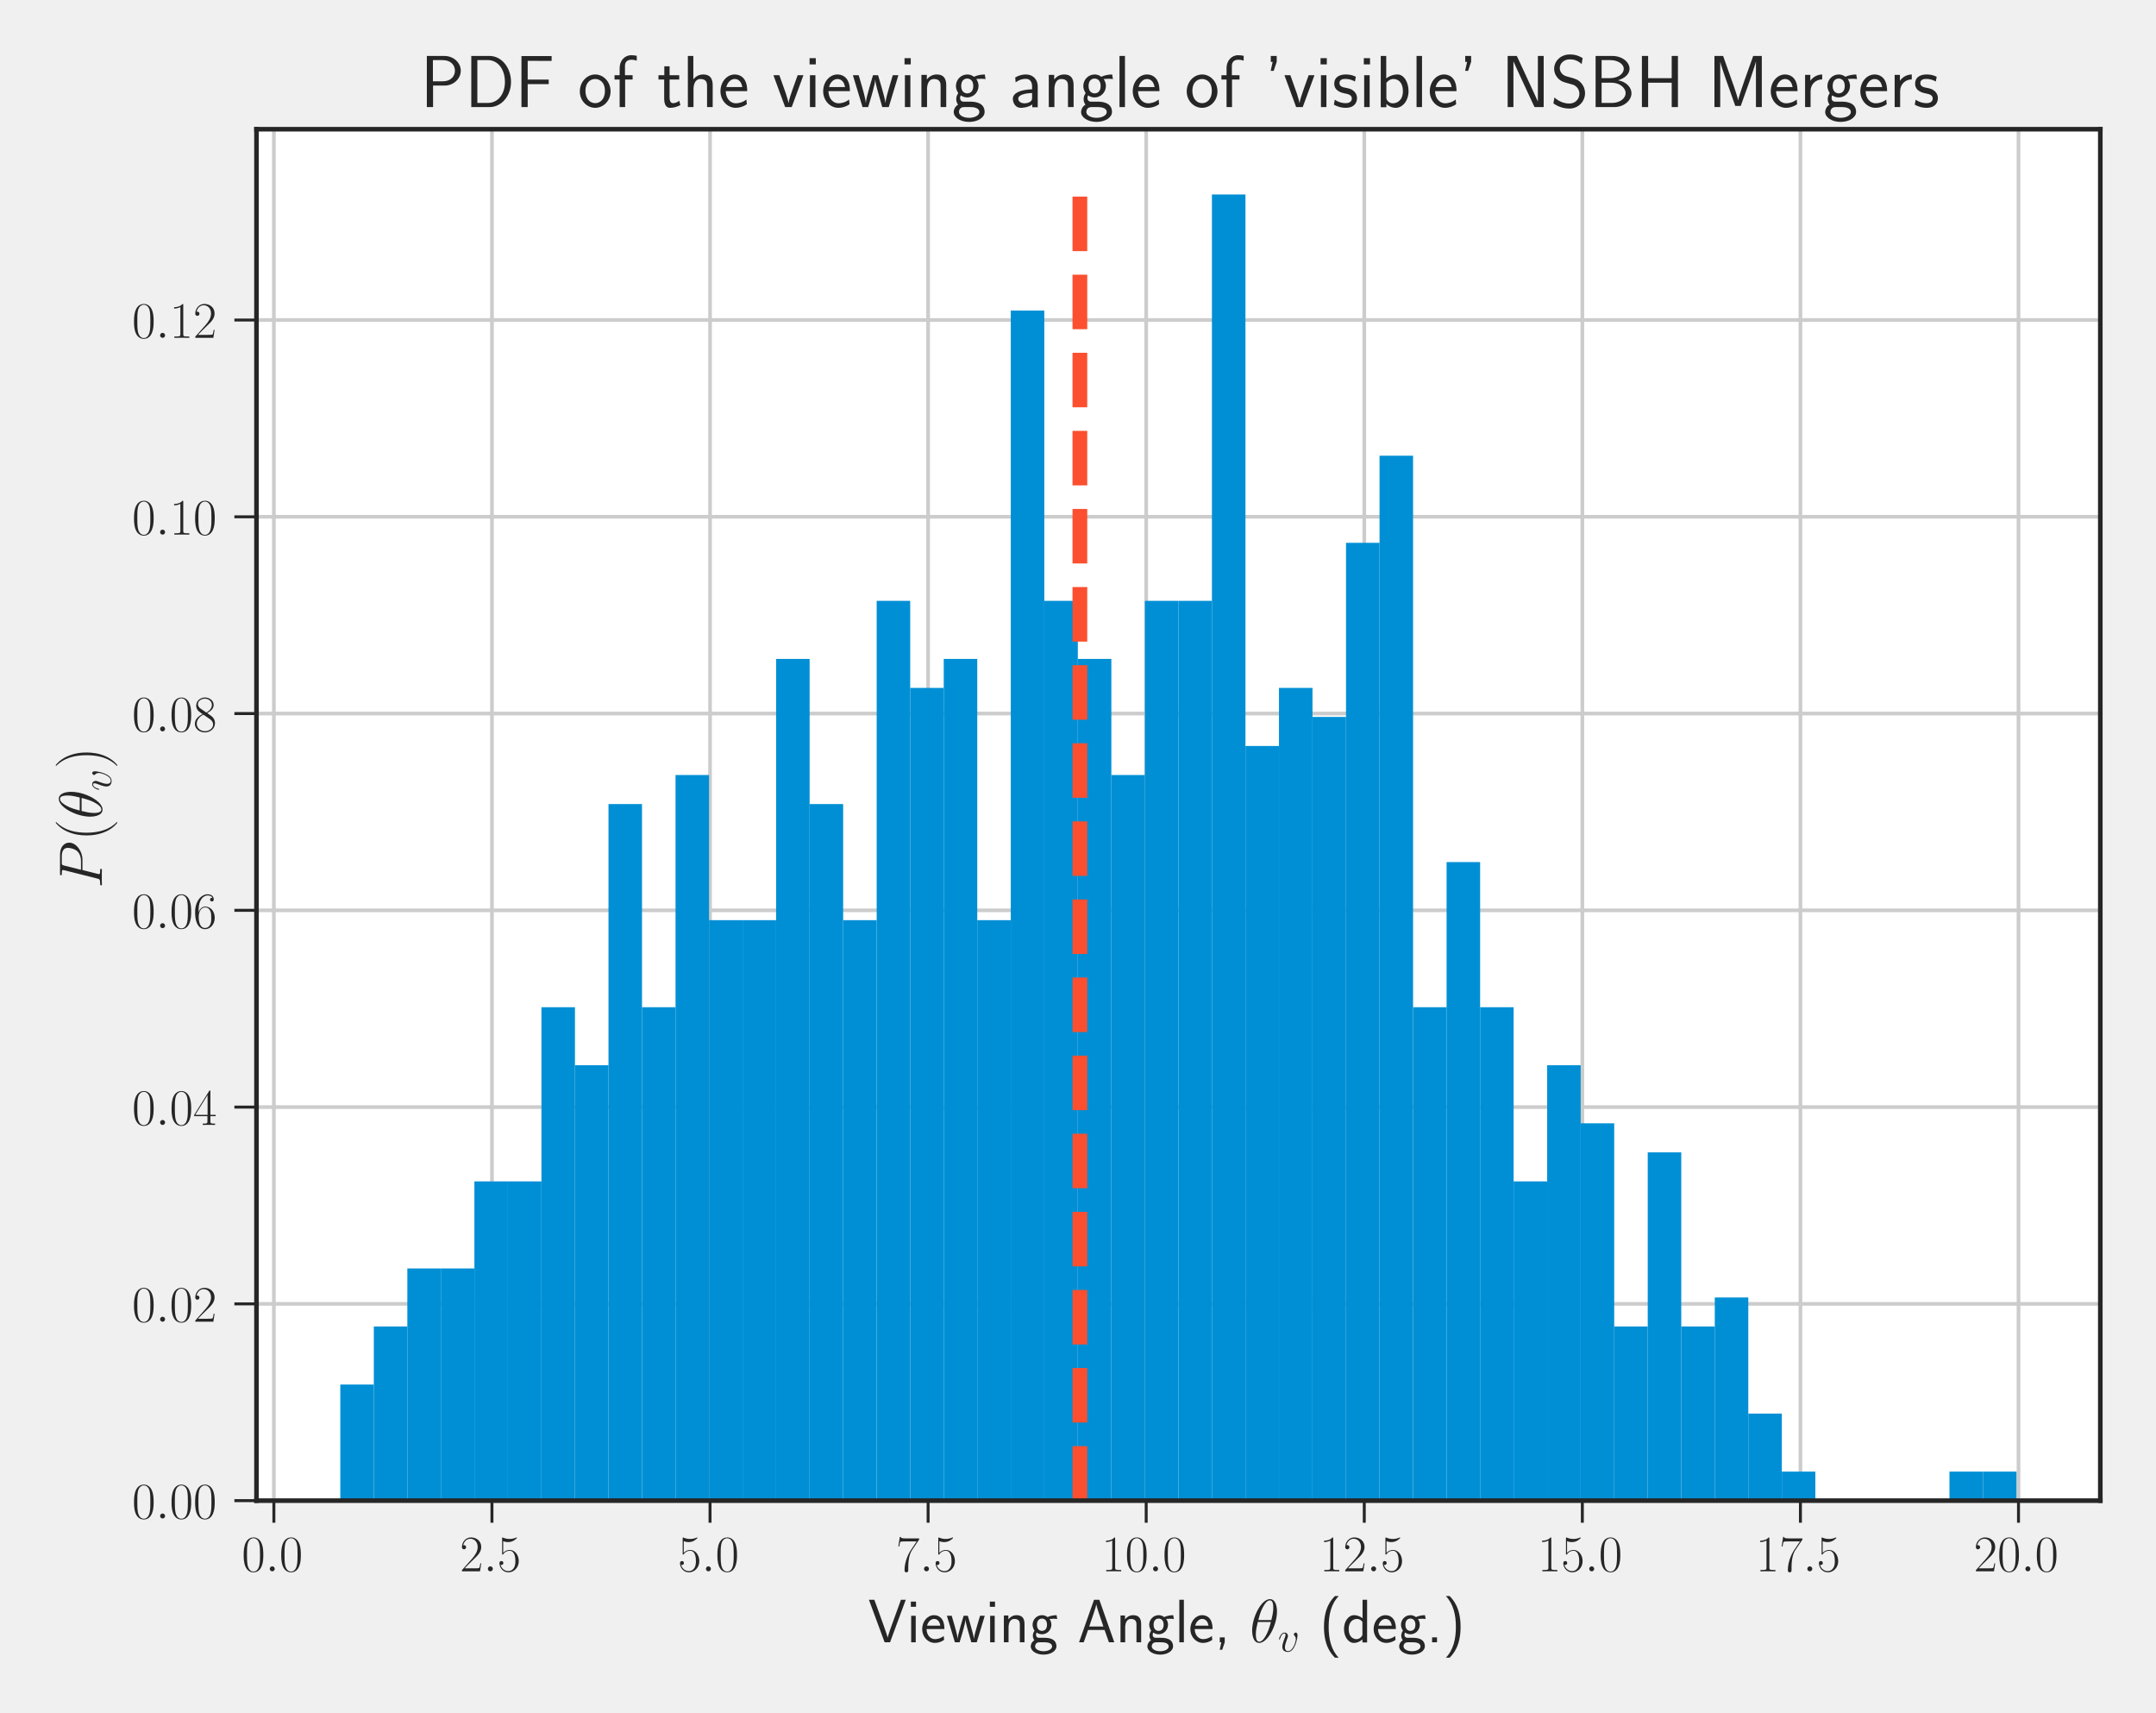 <?xml version="1.0" encoding="utf-8" standalone="no"?>
<!DOCTYPE svg PUBLIC "-//W3C//DTD SVG 1.1//EN"
  "http://www.w3.org/Graphics/SVG/1.1/DTD/svg11.dtd">
<!-- Created with matplotlib (https://matplotlib.org/) -->
<svg height="465.12pt" version="1.1" viewBox="0 0 585.36 465.12" width="585.36pt" xmlns="http://www.w3.org/2000/svg" xmlns:xlink="http://www.w3.org/1999/xlink">
 <defs>
  <style type="text/css">*{stroke-linecap:butt;stroke-linejoin:round;}</style>
 </defs>
 <g id="figure_1">
  <g id="patch_1">
   <path d="M 0 465.12 
L 585.36 465.12 
L 585.36 0 
L 0 0 
z
" style="fill:#f0f0f0;"/>
  </g>
  <g id="axes_1">
   <g id="patch_2">
    <path d="M 69.636 407.365 
L 570.24 407.365 
L 570.24 35.068 
L 69.636 35.068 
z
" style="fill:#ffffff;"/>
   </g>
   <g id="matplotlib.axis_1">
    <g id="xtick_1">
     <g id="line2d_1">
      <path clip-path="url(#pfe8a04970e)" d="M 74.359 407.365 
L 74.359 35.068 
" style="fill:none;stroke:#cccccc;stroke-linecap:round;"/>
     </g>
     <g id="line2d_2">
      <defs>
       <path d="M 0 0 
L 0 6 
" id="mbb56ea28b9" style="stroke:#262626;stroke-width:0.8;"/>
      </defs>
      <g>
       <use style="fill:#262626;stroke:#262626;stroke-width:0.8;" x="74.359" xlink:href="#mbb56ea28b9" y="407.365"/>
      </g>
     </g>
     <g id="text_1">
      <!-- $\mathdefault{0.0}$ -->
      <g style="fill:#262626;" transform="translate(65.633 426.551)scale(0.14 -0.14)">
       <defs>
        <path d="M 42 31.844 
C 42 37.969 41.906 48.422 37.703 56.453 
C 34 63.484 28.094 66 22.906 66 
C 18.094 66 12 63.781 8.203 56.562 
C 4.203 49.016 3.797 39.672 3.797 31.844 
C 3.797 26.109 3.906 17.375 7 9.734 
C 11.297 -0.609 19 -2 22.906 -2 
C 27.5 -2 34.5 -0.109 38.594 9.438 
C 41.594 16.375 42 24.5 42 31.844 
z
M 22.906 -0.406 
C 16.5 -0.406 12.703 5.125 11.297 12.75 
C 10.203 18.688 10.203 27.328 10.203 32.953 
C 10.203 40.688 10.203 47.109 11.5 53.234 
C 13.406 61.781 19 64.391 22.906 64.391 
C 27 64.391 32.297 61.672 34.203 53.438 
C 35.5 47.719 35.594 40.984 35.594 32.953 
C 35.594 26.422 35.594 18.375 34.406 12.453 
C 32.297 1.5 26.406 -0.406 22.906 -0.406 
z
" id="CMR17-48"/>
        <path d="M 18.406 4.797 
C 18.406 7.688 16 9.688 13.594 9.688 
C 10.703 9.688 8.703 7.297 8.703 4.891 
C 8.703 2 11.094 0 13.5 0 
C 16.406 0 18.406 2.391 18.406 4.797 
z
" id="CMMI12-58"/>
       </defs>
       <use transform="scale(0.996)" xlink:href="#CMR17-48"/>
       <use transform="translate(45.69 0)scale(0.996)" xlink:href="#CMMI12-58"/>
       <use transform="translate(72.788 0)scale(0.996)" xlink:href="#CMR17-48"/>
      </g>
     </g>
    </g>
    <g id="xtick_2">
     <g id="line2d_3">
      <path clip-path="url(#pfe8a04970e)" d="M 133.567 407.365 
L 133.567 35.068 
" style="fill:none;stroke:#cccccc;stroke-linecap:round;"/>
     </g>
     <g id="line2d_4">
      <g>
       <use style="fill:#262626;stroke:#262626;stroke-width:0.8;" x="133.567" xlink:href="#mbb56ea28b9" y="407.365"/>
      </g>
     </g>
     <g id="text_2">
      <!-- $\mathdefault{2.5}$ -->
      <g style="fill:#262626;" transform="translate(124.842 426.551)scale(0.14 -0.14)">
       <defs>
        <path d="M 41.703 15.469 
L 39.906 15.469 
C 38.906 8.391 38.094 7.188 37.703 6.594 
C 37.203 5.797 30 5.797 28.594 5.797 
L 9.406 5.797 
C 13 9.688 20 16.766 28.5 24.938 
C 34.594 30.719 41.703 37.5 41.703 47.391 
C 41.703 59.188 32.297 66 21.797 66 
C 10.797 66 4.094 56.297 4.094 47.297 
C 4.094 43.391 7 42.891 8.203 42.891 
C 9.203 42.891 12.203 43.484 12.203 46.984 
C 12.203 50.094 9.594 51 8.203 51 
C 7.594 51 7 50.891 6.594 50.688 
C 8.5 59.188 14.297 63.391 20.406 63.391 
C 29.094 63.391 34.797 56.5 34.797 47.391 
C 34.797 38.703 29.703 31.219 24 24.734 
L 4.094 2.297 
L 4.094 0 
L 39.297 0 
z
" id="CMR17-50"/>
        <path d="M 11.406 58.594 
C 12.406 58.188 16.5 56.891 20.703 56.891 
C 30 56.891 35.094 61.891 38 64.688 
C 38 65.484 38 66 37.406 66 
C 37.297 66 37.094 66 36.297 65.594 
C 32.797 64.094 28.703 63 23.703 63 
C 20.703 63 16.203 63.359 11.297 65.484 
C 10.203 66 10 66 9.906 66 
C 9.406 66 9.297 65.891 9.297 63.906 
L 9.297 34.859 
C 9.297 33.016 9.297 32.5 10.297 32.5 
C 10.797 32.5 11 32.703 11.5 33.422 
C 14.703 38.047 19.094 40 24.094 40 
C 27.594 40 35.094 37.734 35.094 20.203 
C 35.094 16.984 35.094 11.188 32.094 6.594 
C 29.594 2.484 25.703 0.391 21.406 0.391 
C 14.797 0.391 8.094 4.984 6.297 12.688 
C 6.703 12.594 7.5 12.391 7.906 12.391 
C 9.203 12.391 11.703 13.094 11.703 16.188 
C 11.703 18.891 9.797 20 7.906 20 
C 5.594 20 4.094 18.594 4.094 15.797 
C 4.094 7.094 11 -2 21.594 -2 
C 31.906 -2 41.703 6.891 41.703 19.797 
C 41.703 32.094 33.906 41.594 24.203 41.594 
C 19.094 41.594 14.797 39.688 11.406 36 
z
" id="CMR17-53"/>
       </defs>
       <use transform="scale(0.996)" xlink:href="#CMR17-50"/>
       <use transform="translate(45.69 0)scale(0.996)" xlink:href="#CMMI12-58"/>
       <use transform="translate(72.788 0)scale(0.996)" xlink:href="#CMR17-53"/>
      </g>
     </g>
    </g>
    <g id="xtick_3">
     <g id="line2d_5">
      <path clip-path="url(#pfe8a04970e)" d="M 192.776 407.365 
L 192.776 35.068 
" style="fill:none;stroke:#cccccc;stroke-linecap:round;"/>
     </g>
     <g id="line2d_6">
      <g>
       <use style="fill:#262626;stroke:#262626;stroke-width:0.8;" x="192.776" xlink:href="#mbb56ea28b9" y="407.365"/>
      </g>
     </g>
     <g id="text_3">
      <!-- $\mathdefault{5.0}$ -->
      <g style="fill:#262626;" transform="translate(184.051 426.551)scale(0.14 -0.14)">
       <use transform="scale(0.996)" xlink:href="#CMR17-53"/>
       <use transform="translate(45.69 0)scale(0.996)" xlink:href="#CMMI12-58"/>
       <use transform="translate(72.788 0)scale(0.996)" xlink:href="#CMR17-48"/>
      </g>
     </g>
    </g>
    <g id="xtick_4">
     <g id="line2d_7">
      <path clip-path="url(#pfe8a04970e)" d="M 251.985 407.365 
L 251.985 35.068 
" style="fill:none;stroke:#cccccc;stroke-linecap:round;"/>
     </g>
     <g id="line2d_8">
      <g>
       <use style="fill:#262626;stroke:#262626;stroke-width:0.8;" x="251.985" xlink:href="#mbb56ea28b9" y="407.365"/>
      </g>
     </g>
     <g id="text_4">
      <!-- $\mathdefault{7.5}$ -->
      <g style="fill:#262626;" transform="translate(243.26 426.551)scale(0.14 -0.14)">
       <defs>
        <path d="M 45.094 61.797 
L 45.094 64 
L 21.594 64 
C 9.906 64 9.703 65.094 9.297 67 
L 7.5 67 
L 4.594 48.5 
L 6.406 48.5 
C 6.703 50.406 7.406 55.5 8.594 57.391 
C 9.203 58.188 16.594 58.188 18.297 58.188 
L 40.297 58.188 
L 29.203 41.719 
C 21.797 30.641 16.703 15.672 16.703 2.594 
C 16.703 1.391 16.703 -2 20.297 -2 
C 23.906 -2 23.906 1.391 23.906 2.688 
L 23.906 7.281 
C 23.906 23.656 26.703 34.438 31.297 41.312 
z
" id="CMR17-55"/>
       </defs>
       <use transform="scale(0.996)" xlink:href="#CMR17-55"/>
       <use transform="translate(45.69 0)scale(0.996)" xlink:href="#CMMI12-58"/>
       <use transform="translate(72.788 0)scale(0.996)" xlink:href="#CMR17-53"/>
      </g>
     </g>
    </g>
    <g id="xtick_5">
     <g id="line2d_9">
      <path clip-path="url(#pfe8a04970e)" d="M 311.194 407.365 
L 311.194 35.068 
" style="fill:none;stroke:#cccccc;stroke-linecap:round;"/>
     </g>
     <g id="line2d_10">
      <g>
       <use style="fill:#262626;stroke:#262626;stroke-width:0.8;" x="311.194" xlink:href="#mbb56ea28b9" y="407.365"/>
      </g>
     </g>
     <g id="text_5">
      <!-- $\mathdefault{10.0}$ -->
      <g style="fill:#262626;" transform="translate(299.054 426.551)scale(0.14 -0.14)">
       <defs>
        <path d="M 26.594 63.797 
C 26.594 65.891 26.5 66 25.094 66 
C 21.203 61.359 15.297 59.891 9.703 59.688 
C 9.406 59.688 8.906 59.688 8.797 59.5 
C 8.703 59.297 8.703 59.094 8.703 57 
C 11.797 57 17 57.594 21 59.984 
L 21 7.297 
C 21 3.797 20.797 2.594 12.203 2.594 
L 9.203 2.594 
L 9.203 0 
C 14 0.094 19 0.188 23.797 0.188 
C 28.594 0.188 33.594 0.094 38.406 0 
L 38.406 2.594 
L 35.406 2.594 
C 26.797 2.594 26.594 3.688 26.594 7.297 
z
" id="CMR17-49"/>
       </defs>
       <use transform="scale(0.996)" xlink:href="#CMR17-49"/>
       <use transform="translate(45.69 0)scale(0.996)" xlink:href="#CMR17-48"/>
       <use transform="translate(91.381 0)scale(0.996)" xlink:href="#CMMI12-58"/>
       <use transform="translate(118.478 0)scale(0.996)" xlink:href="#CMR17-48"/>
      </g>
     </g>
    </g>
    <g id="xtick_6">
     <g id="line2d_11">
      <path clip-path="url(#pfe8a04970e)" d="M 370.403 407.365 
L 370.403 35.068 
" style="fill:none;stroke:#cccccc;stroke-linecap:round;"/>
     </g>
     <g id="line2d_12">
      <g>
       <use style="fill:#262626;stroke:#262626;stroke-width:0.8;" x="370.403" xlink:href="#mbb56ea28b9" y="407.365"/>
      </g>
     </g>
     <g id="text_6">
      <!-- $\mathdefault{12.5}$ -->
      <g style="fill:#262626;" transform="translate(358.263 426.551)scale(0.14 -0.14)">
       <use transform="scale(0.996)" xlink:href="#CMR17-49"/>
       <use transform="translate(45.69 0)scale(0.996)" xlink:href="#CMR17-50"/>
       <use transform="translate(91.381 0)scale(0.996)" xlink:href="#CMMI12-58"/>
       <use transform="translate(118.478 0)scale(0.996)" xlink:href="#CMR17-53"/>
      </g>
     </g>
    </g>
    <g id="xtick_7">
     <g id="line2d_13">
      <path clip-path="url(#pfe8a04970e)" d="M 429.611 407.365 
L 429.611 35.068 
" style="fill:none;stroke:#cccccc;stroke-linecap:round;"/>
     </g>
     <g id="line2d_14">
      <g>
       <use style="fill:#262626;stroke:#262626;stroke-width:0.8;" x="429.611" xlink:href="#mbb56ea28b9" y="407.365"/>
      </g>
     </g>
     <g id="text_7">
      <!-- $\mathdefault{15.0}$ -->
      <g style="fill:#262626;" transform="translate(417.472 426.551)scale(0.14 -0.14)">
       <use transform="scale(0.996)" xlink:href="#CMR17-49"/>
       <use transform="translate(45.69 0)scale(0.996)" xlink:href="#CMR17-53"/>
       <use transform="translate(91.381 0)scale(0.996)" xlink:href="#CMMI12-58"/>
       <use transform="translate(118.478 0)scale(0.996)" xlink:href="#CMR17-48"/>
      </g>
     </g>
    </g>
    <g id="xtick_8">
     <g id="line2d_15">
      <path clip-path="url(#pfe8a04970e)" d="M 488.82 407.365 
L 488.82 35.068 
" style="fill:none;stroke:#cccccc;stroke-linecap:round;"/>
     </g>
     <g id="line2d_16">
      <g>
       <use style="fill:#262626;stroke:#262626;stroke-width:0.8;" x="488.82" xlink:href="#mbb56ea28b9" y="407.365"/>
      </g>
     </g>
     <g id="text_8">
      <!-- $\mathdefault{17.5}$ -->
      <g style="fill:#262626;" transform="translate(476.681 426.551)scale(0.14 -0.14)">
       <use transform="scale(0.996)" xlink:href="#CMR17-49"/>
       <use transform="translate(45.69 0)scale(0.996)" xlink:href="#CMR17-55"/>
       <use transform="translate(91.381 0)scale(0.996)" xlink:href="#CMMI12-58"/>
       <use transform="translate(118.478 0)scale(0.996)" xlink:href="#CMR17-53"/>
      </g>
     </g>
    </g>
    <g id="xtick_9">
     <g id="line2d_17">
      <path clip-path="url(#pfe8a04970e)" d="M 548.029 407.365 
L 548.029 35.068 
" style="fill:none;stroke:#cccccc;stroke-linecap:round;"/>
     </g>
     <g id="line2d_18">
      <g>
       <use style="fill:#262626;stroke:#262626;stroke-width:0.8;" x="548.029" xlink:href="#mbb56ea28b9" y="407.365"/>
      </g>
     </g>
     <g id="text_9">
      <!-- $\mathdefault{20.0}$ -->
      <g style="fill:#262626;" transform="translate(535.889 426.551)scale(0.14 -0.14)">
       <use transform="scale(0.996)" xlink:href="#CMR17-50"/>
       <use transform="translate(45.69 0)scale(0.996)" xlink:href="#CMR17-48"/>
       <use transform="translate(91.381 0)scale(0.996)" xlink:href="#CMMI12-58"/>
       <use transform="translate(118.478 0)scale(0.996)" xlink:href="#CMR17-48"/>
      </g>
     </g>
    </g>
    <g id="text_10">
     <!-- Viewing Angle, $\theta_v$ (deg.) -->
     <g style="fill:#262626;" transform="translate(235.693 445.816)scale(0.168 -0.168)">
      <defs>
       <path d="M 61.094 69 
L 53.297 69 
L 36 21.266 
C 35.5 19.875 32.406 10.734 31.797 7.562 
L 31.703 7.562 
C 30.906 11.328 27.703 20.172 26 25.047 
L 14.406 57.344 
L 10.094 69 
L 1.297 69 
L 26.797 0 
L 35.594 0 
z
" id="CMSS17-86"/>
       <path d="M 15.297 66 
L 6.906 66 
L 6.906 57.594 
L 15.297 57.594 
z
M 14.797 43 
L 7.406 43 
L 7.406 0 
L 14.797 0 
z
" id="CMSS17-105"/>
       <path d="M 39.094 21.484 
C 39.094 24.797 38.906 31.266 35.703 36.672 
C 32.203 42.391 26.5 44 22.203 44 
C 11.797 44 3 34.125 3 21.297 
C 3 9.047 12.094 -1 23.594 -1 
C 28.094 -1 33.594 0.297 38.594 3.891 
C 38.594 4.297 38.406 6.469 38.297 6.578 
C 38.297 6.766 38 9.828 38 10.234 
C 33.203 6.375 27.703 5.094 23.703 5.094 
C 17.297 5.094 10.406 10.422 10.094 21.484 
z
M 10.906 27 
C 12.203 32.594 16.594 37.891 22.203 37.891 
C 23.703 37.891 30.703 37.688 32.5 27 
z
" id="CMSS17-101"/>
       <path d="M 62.703 43 
L 55.094 43 
L 49.797 25 
C 48.703 21.188 45.594 10.688 45.203 5.797 
L 45.094 5.797 
C 44.906 8.797 43.203 16 40.406 25.5 
L 35.297 43 
L 28.406 43 
L 23.406 25.891 
C 20.906 17.188 19 9.797 18.797 5.797 
L 18.703 5.797 
C 18.297 11.688 14.203 25.5 13.594 27.688 
L 9.094 43 
L 1.297 43 
L 14.297 0 
L 21.906 0 
C 27.094 17.188 31.094 30.5 31.406 37.188 
C 31.594 33.891 33.297 26.797 34.297 23.297 
L 40.906 0 
L 49.703 0 
z
" id="CMSS17-119"/>
       <path d="M 40.906 29.344 
C 40.906 35.672 39.406 44 28.094 44 
C 21.703 44 17.5 40.688 14.703 37.281 
L 14.703 43.484 
L 7.406 43.484 
L 7.406 0 
L 15 0 
L 15 24.312 
C 15 30.656 17.406 37.891 24.203 37.891 
C 33 37.891 33.297 31.953 33.297 28.531 
L 33.297 0 
L 40.906 0 
z
" id="CMSS17-110"/>
       <path d="M 44.5 44 
C 38.797 43.891 33.906 42.797 29.906 40.891 
C 26.594 43.484 23.203 44 20.906 44 
C 12.203 44 5.594 36.812 5.594 28.5 
C 5.594 23.141 8.594 19.094 8.797 18.891 
C 7 16.391 6 13.688 6 10.688 
C 6 7.188 7.406 4.688 8.5 3.297 
C 3.297 0.094 2.594 -4.812 2.594 -6.703 
C 2.594 -14 11.703 -20 23.406 -20 
C 35.203 -20 44.297 -14 44.297 -6.609 
C 44.297 7.188 29 7.297 24.797 7.297 
L 16.703 7.297 
C 15.203 7.297 11.203 7.297 11.203 12.391 
C 11.203 14.391 12.094 15.688 12.203 15.797 
C 13.703 14.688 16.797 13 20.906 13 
C 29.203 13 36.094 19.984 36.094 28.5 
C 36.094 33.25 33.906 36.703 33 37.891 
L 33.297 37.891 
C 33.594 37.891 37.797 38.188 39.297 38.188 
C 42.5 38.188 42.797 38.094 45.594 37.797 
z
M 20.906 18.5 
C 17.5 18.5 12.703 20.578 12.703 28.5 
C 12.703 37.109 18.203 38.484 20.797 38.484 
C 24.203 38.484 29 36.406 29 28.5 
C 29 19.875 23.5 18.5 20.906 18.5 
z
M 24.703 0 
C 27.094 0 37.203 0 37.203 -6.812 
C 37.203 -11.109 31 -14.5 23.5 -14.5 
C 15.906 -14.5 9.703 -11.203 9.703 -6.703 
C 9.703 -6.203 9.703 0 16.594 0 
z
" id="CMSS17-103"/>
       <path d="M 35.5 69 
L 26.906 69 
L 2.594 0 
L 10.203 0 
L 17.203 20 
L 44 20 
L 51.094 0 
L 59.797 0 
z
M 42.094 25.594 
L 19.094 25.594 
C 23.906 39.531 29.906 56.844 30.594 61.312 
L 30.703 61.312 
C 31.406 57.234 33.406 51.266 35.094 46.188 
z
" id="CMSS17-65"/>
       <path d="M 14.797 69 
L 7.406 69 
L 7.406 0 
L 14.797 0 
z
" id="CMSS17-108"/>
       <path d="M 17 0.094 
L 17 8 
L 9 8 
L 9 0 
L 11.5 0 
L 8.906 -12.109 
L 12.906 -12.109 
z
" id="CMSS17-44"/>
       <path d="M 44.297 50 
C 44.297 60.141 41.094 70 32.906 70 
C 18.906 70 4 40.859 4 18.984 
C 4 14.406 5 -1 15.5 -1 
C 29.094 -1 44.297 27.422 44.297 50 
z
M 14 36 
C 15.5 41.859 17.594 50.203 21.594 57.266 
C 24.906 63.219 28.406 67.984 32.797 67.984 
C 36.094 67.984 38.297 65.203 38.297 55.672 
C 38.297 52.094 38 47.125 35.094 36 
z
M 34.406 33 
C 31.906 23.25 29.797 17 26.203 10.734 
C 23.297 5.656 19.797 1 15.594 1 
C 12.5 1 10 3.375 10 13.219 
C 10 19.672 11.594 26.438 13.203 33 
z
" id="CMMI12-18"/>
       <path d="M 45.703 37.312 
C 45.703 43.594 42.5 44 41.703 44 
C 39.297 44 37.094 41.594 37.094 39.594 
C 37.094 38.406 37.797 37.703 38.203 37.312 
C 39.203 36.406 41.797 33.719 41.797 28.531 
C 41.797 24.344 35.797 1 23.797 1 
C 17.703 1 16.5 6.078 16.5 9.766 
C 16.5 14.766 18.797 21.75 21.5 28.922 
C 23.094 33.016 23.5 34.016 23.5 36.016 
C 23.5 40.203 20.5 44 15.594 44 
C 6.406 44 2.703 29.531 2.703 28.719 
C 2.703 28.328 3.094 27.828 3.797 27.828 
C 4.703 27.828 4.797 28.234 5.203 29.625 
C 7.594 38.203 11.5 41.984 15.297 41.984 
C 16.203 41.984 17.906 41.984 17.906 38.703 
C 17.906 36.109 16.797 33.219 15.297 29.422 
C 10.5 16.656 10.5 13.562 10.5 11.172 
C 10.5 8.969 10.797 4.891 13.906 2.094 
C 17.5 -1 22.5 -1 23.406 -1 
C 40 -1 45.703 31.625 45.703 37.312 
z
" id="CMMI12-118"/>
       <path d="M 25.203 75 
C 19.797 69.484 7.406 56.672 7.406 25.047 
C 7.406 -6.688 19.797 -19.406 25.203 -25 
L 31.297 -25 
C 19 -12.203 15 5.719 15 24.938 
C 15 44.062 18.797 62.078 31.297 75 
z
" id="CMSS17-40"/>
       <path d="M 40.797 69 
L 33.406 69 
L 33.406 38.984 
C 30.297 41.594 25.203 44 19.594 44 
C 10.5 44 3.297 34.047 3.297 21.484 
C 3.297 8.938 10.406 -1 19.297 -1 
C 26.203 -1 30.797 2.688 33.203 4.797 
L 33.203 -0.203 
L 40.797 -0.203 
z
M 33.203 13.297 
C 33.203 11.875 33.203 10.359 30.094 7.625 
C 28.094 5.906 25.703 5.094 23.406 5.094 
C 18 5.094 10.906 9.141 10.906 21.391 
C 10.906 34.141 18.906 37.891 24.406 37.891 
C 28.094 37.891 31.094 36.062 33.203 33.031 
z
" id="CMSS17-100"/>
       <path d="M 17 8 
L 9 8 
L 9 0 
L 17 0 
z
" id="CMSS17-46"/>
       <path d="M 11.297 -25 
C 16.703 -19.5 29.094 -6.688 29.094 24.938 
C 29.094 56.672 16.703 69.375 11.297 75 
L 5.203 75 
C 17.5 62.172 21.5 44.266 21.5 25.047 
C 21.5 5.922 17.703 -12.094 5.203 -25 
z
" id="CMSS17-41"/>
      </defs>
      <use transform="scale(0.996)" xlink:href="#CMSS17-86"/>
      <use transform="translate(62.218 0)scale(0.996)" xlink:href="#CMSS17-105"/>
      <use transform="translate(84.399 0)scale(0.996)" xlink:href="#CMSS17-101"/>
      <use transform="translate(126.037 0)scale(0.996)" xlink:href="#CMSS17-119"/>
      <use transform="translate(189.857 0)scale(0.996)" xlink:href="#CMSS17-105"/>
      <use transform="translate(212.038 0)scale(0.996)" xlink:href="#CMSS17-110"/>
      <use transform="translate(260.243 0)scale(0.996)" xlink:href="#CMSS17-103"/>
      <use transform="translate(338.315 0)scale(0.996)" xlink:href="#CMSS17-65"/>
      <use transform="translate(400.533 0)scale(0.996)" xlink:href="#CMSS17-110"/>
      <use transform="translate(448.738 0)scale(0.996)" xlink:href="#CMSS17-103"/>
      <use transform="translate(495.582 0)scale(0.996)" xlink:href="#CMSS17-108"/>
      <use transform="translate(517.762 0)scale(0.996)" xlink:href="#CMSS17-101"/>
      <use transform="translate(559.401 0)scale(0.996)" xlink:href="#CMSS17-44"/>
      <use transform="translate(616.655 0)scale(0.996)" xlink:href="#CMMI12-18"/>
      <use transform="translate(662.114 -14.944)scale(0.697)" xlink:href="#CMMI12-118"/>
      <use transform="translate(729.356 0)scale(0.996)" xlink:href="#CMSS17-40"/>
      <use transform="translate(765.79 0)scale(0.996)" xlink:href="#CMSS17-100"/>
      <use transform="translate(813.995 0)scale(0.996)" xlink:href="#CMSS17-101"/>
      <use transform="translate(855.634 0)scale(0.996)" xlink:href="#CMSS17-103"/>
      <use transform="translate(902.477 0)scale(0.996)" xlink:href="#CMSS17-46"/>
      <use transform="translate(928.502 0)scale(0.996)" xlink:href="#CMSS17-41"/>
     </g>
    </g>
   </g>
   <g id="matplotlib.axis_2">
    <g id="ytick_1">
     <g id="line2d_19">
      <path clip-path="url(#pfe8a04970e)" d="M 69.636 407.365 
L 570.24 407.365 
" style="fill:none;stroke:#cccccc;stroke-linecap:round;"/>
     </g>
     <g id="line2d_20">
      <defs>
       <path d="M 0 0 
L -6 0 
" id="m0c51d81a75" style="stroke:#262626;stroke-width:0.8;"/>
      </defs>
      <g>
       <use style="fill:#262626;stroke:#262626;stroke-width:0.8;" x="69.636" xlink:href="#m0c51d81a75" y="407.365"/>
      </g>
     </g>
     <g id="text_11">
      <!-- $\mathdefault{0.00}$ -->
      <g style="fill:#262626;" transform="translate(35.857 412.208)scale(0.14 -0.14)">
       <use transform="scale(0.996)" xlink:href="#CMR17-48"/>
       <use transform="translate(45.69 0)scale(0.996)" xlink:href="#CMMI12-58"/>
       <use transform="translate(72.788 0)scale(0.996)" xlink:href="#CMR17-48"/>
       <use transform="translate(118.478 0)scale(0.996)" xlink:href="#CMR17-48"/>
      </g>
     </g>
    </g>
    <g id="ytick_2">
     <g id="line2d_21">
      <path clip-path="url(#pfe8a04970e)" d="M 69.636 353.949 
L 570.24 353.949 
" style="fill:none;stroke:#cccccc;stroke-linecap:round;"/>
     </g>
     <g id="line2d_22">
      <g>
       <use style="fill:#262626;stroke:#262626;stroke-width:0.8;" x="69.636" xlink:href="#m0c51d81a75" y="353.949"/>
      </g>
     </g>
     <g id="text_12">
      <!-- $\mathdefault{0.02}$ -->
      <g style="fill:#262626;" transform="translate(35.857 358.792)scale(0.14 -0.14)">
       <use transform="scale(0.996)" xlink:href="#CMR17-48"/>
       <use transform="translate(45.69 0)scale(0.996)" xlink:href="#CMMI12-58"/>
       <use transform="translate(72.788 0)scale(0.996)" xlink:href="#CMR17-48"/>
       <use transform="translate(118.478 0)scale(0.996)" xlink:href="#CMR17-50"/>
      </g>
     </g>
    </g>
    <g id="ytick_3">
     <g id="line2d_23">
      <path clip-path="url(#pfe8a04970e)" d="M 69.636 300.533 
L 570.24 300.533 
" style="fill:none;stroke:#cccccc;stroke-linecap:round;"/>
     </g>
     <g id="line2d_24">
      <g>
       <use style="fill:#262626;stroke:#262626;stroke-width:0.8;" x="69.636" xlink:href="#m0c51d81a75" y="300.533"/>
      </g>
     </g>
     <g id="text_13">
      <!-- $\mathdefault{0.04}$ -->
      <g style="fill:#262626;" transform="translate(35.857 305.376)scale(0.14 -0.14)">
       <defs>
        <path d="M 33.594 64.797 
C 33.594 66.891 33.5 67 31.703 67 
L 2 19.594 
L 2 17 
L 27.797 17 
L 27.797 7.188 
C 27.797 3.594 27.594 2.594 20.594 2.594 
L 18.703 2.594 
L 18.703 0 
C 21.906 0.188 27.297 0.188 30.703 0.188 
C 34.094 0.188 39.5 0.188 42.703 0 
L 42.703 2.594 
L 40.797 2.594 
C 33.797 2.594 33.594 3.594 33.594 7.188 
L 33.594 17 
L 43.797 17 
L 43.797 19.594 
L 33.594 19.594 
z
M 28.094 58.172 
L 28.094 19.594 
L 4 19.594 
z
" id="CMR17-52"/>
       </defs>
       <use transform="scale(0.996)" xlink:href="#CMR17-48"/>
       <use transform="translate(45.69 0)scale(0.996)" xlink:href="#CMMI12-58"/>
       <use transform="translate(72.788 0)scale(0.996)" xlink:href="#CMR17-48"/>
       <use transform="translate(118.478 0)scale(0.996)" xlink:href="#CMR17-52"/>
      </g>
     </g>
    </g>
    <g id="ytick_4">
     <g id="line2d_25">
      <path clip-path="url(#pfe8a04970e)" d="M 69.636 247.117 
L 570.24 247.117 
" style="fill:none;stroke:#cccccc;stroke-linecap:round;"/>
     </g>
     <g id="line2d_26">
      <g>
       <use style="fill:#262626;stroke:#262626;stroke-width:0.8;" x="69.636" xlink:href="#m0c51d81a75" y="247.117"/>
      </g>
     </g>
     <g id="text_14">
      <!-- $\mathdefault{0.06}$ -->
      <g style="fill:#262626;" transform="translate(35.857 251.96)scale(0.14 -0.14)">
       <defs>
        <path d="M 10.594 34.344 
C 10.594 58 21.797 63.688 28.297 63.688 
C 30.406 63.688 35.5 63.266 37.5 59.094 
C 35.906 59.094 32.906 59.094 32.906 55.594 
C 32.906 52.891 35.094 52 36.5 52 
C 37.406 52 40.094 52.391 40.094 55.797 
C 40.094 62.297 35.094 66 28.203 66 
C 16.297 66 3.797 53.297 3.797 31.422 
C 3.797 4.016 15.094 -2 23.094 -2 
C 32.797 -2 42 6.734 42 20.234 
C 42 32.828 33.906 42 23.703 42 
C 17.594 42 13.094 37.969 10.594 30.922 
z
M 23.094 0.391 
C 10.797 0.391 10.797 18.938 10.797 22.656 
C 10.797 29.906 14.203 40.391 23.5 40.391 
C 25.203 40.391 30.094 40.391 33.406 33.438 
C 35.203 29.516 35.203 25.375 35.203 20.344 
C 35.203 14.906 35.203 10.875 33.094 6.844 
C 30.906 2.703 27.703 0.391 23.094 0.391 
z
" id="CMR17-54"/>
       </defs>
       <use transform="scale(0.996)" xlink:href="#CMR17-48"/>
       <use transform="translate(45.69 0)scale(0.996)" xlink:href="#CMMI12-58"/>
       <use transform="translate(72.788 0)scale(0.996)" xlink:href="#CMR17-48"/>
       <use transform="translate(118.478 0)scale(0.996)" xlink:href="#CMR17-54"/>
      </g>
     </g>
    </g>
    <g id="ytick_5">
     <g id="line2d_27">
      <path clip-path="url(#pfe8a04970e)" d="M 69.636 193.701 
L 570.24 193.701 
" style="fill:none;stroke:#cccccc;stroke-linecap:round;"/>
     </g>
     <g id="line2d_28">
      <g>
       <use style="fill:#262626;stroke:#262626;stroke-width:0.8;" x="69.636" xlink:href="#m0c51d81a75" y="193.701"/>
      </g>
     </g>
     <g id="text_15">
      <!-- $\mathdefault{0.08}$ -->
      <g style="fill:#262626;" transform="translate(35.857 198.544)scale(0.14 -0.14)">
       <defs>
        <path d="M 27.203 35.766 
C 33.5 38.969 39.906 43.797 39.906 51.531 
C 39.906 60.688 31.094 66 23 66 
C 13.906 66 5.906 59.375 5.906 50.234 
C 5.906 47.719 6.5 43.391 10.406 39.578 
C 11.406 38.578 15.594 35.562 18.297 33.656 
C 13.797 31.344 3.297 25.812 3.297 14.766 
C 3.297 4.406 13.094 -2 22.797 -2 
C 33.5 -2 42.5 5.719 42.5 15.969 
C 42.5 25.109 36.406 29.328 32.406 32.047 
z
M 14.094 44.609 
C 13.297 45.109 9.297 48.219 9.297 52.938 
C 9.297 59.078 15.594 63.688 22.797 63.688 
C 30.703 63.688 36.5 58.062 36.5 51.531 
C 36.5 42.188 26.094 36.859 25.594 36.859 
C 25.5 36.859 25.406 36.859 24.594 37.469 
z
M 32.5 24 
C 34 22.906 38.797 19.578 38.797 13.453 
C 38.797 6.016 31.406 0.391 23 0.391 
C 13.906 0.391 7 6.922 7 14.859 
C 7 22.797 13.094 29.438 20 32.547 
z
" id="CMR17-56"/>
       </defs>
       <use transform="scale(0.996)" xlink:href="#CMR17-48"/>
       <use transform="translate(45.69 0)scale(0.996)" xlink:href="#CMMI12-58"/>
       <use transform="translate(72.788 0)scale(0.996)" xlink:href="#CMR17-48"/>
       <use transform="translate(118.478 0)scale(0.996)" xlink:href="#CMR17-56"/>
      </g>
     </g>
    </g>
    <g id="ytick_6">
     <g id="line2d_29">
      <path clip-path="url(#pfe8a04970e)" d="M 69.636 140.285 
L 570.24 140.285 
" style="fill:none;stroke:#cccccc;stroke-linecap:round;"/>
     </g>
     <g id="line2d_30">
      <g>
       <use style="fill:#262626;stroke:#262626;stroke-width:0.8;" x="69.636" xlink:href="#m0c51d81a75" y="140.285"/>
      </g>
     </g>
     <g id="text_16">
      <!-- $\mathdefault{0.10}$ -->
      <g style="fill:#262626;" transform="translate(35.857 145.128)scale(0.14 -0.14)">
       <use transform="scale(0.996)" xlink:href="#CMR17-48"/>
       <use transform="translate(45.69 0)scale(0.996)" xlink:href="#CMMI12-58"/>
       <use transform="translate(72.788 0)scale(0.996)" xlink:href="#CMR17-49"/>
       <use transform="translate(118.478 0)scale(0.996)" xlink:href="#CMR17-48"/>
      </g>
     </g>
    </g>
    <g id="ytick_7">
     <g id="line2d_31">
      <path clip-path="url(#pfe8a04970e)" d="M 69.636 86.869 
L 570.24 86.869 
" style="fill:none;stroke:#cccccc;stroke-linecap:round;"/>
     </g>
     <g id="line2d_32">
      <g>
       <use style="fill:#262626;stroke:#262626;stroke-width:0.8;" x="69.636" xlink:href="#m0c51d81a75" y="86.869"/>
      </g>
     </g>
     <g id="text_17">
      <!-- $\mathdefault{0.12}$ -->
      <g style="fill:#262626;" transform="translate(35.857 91.711)scale(0.14 -0.14)">
       <use transform="scale(0.996)" xlink:href="#CMR17-48"/>
       <use transform="translate(45.69 0)scale(0.996)" xlink:href="#CMMI12-58"/>
       <use transform="translate(72.788 0)scale(0.996)" xlink:href="#CMR17-49"/>
       <use transform="translate(118.478 0)scale(0.996)" xlink:href="#CMR17-50"/>
      </g>
     </g>
    </g>
    <g id="text_18">
     <!-- $P(\theta_v)$ -->
     <g style="fill:#262626;" transform="translate(27.673 241.127)rotate(-90)scale(0.168 -0.168)">
      <defs>
       <path d="M 29.594 31.594 
L 46.406 31.594 
C 60.203 31.594 74 41.766 74 53.125 
C 74 60.906 67.406 68 54.797 68 
L 23.906 68 
C 22 68 21.094 68 21.094 66.094 
C 21.094 65.094 22 65.094 23.5 65.094 
C 29.594 65.094 29.594 64.297 29.594 63.203 
C 29.594 63 29.594 62.406 29.203 60.906 
L 15.703 7.359 
C 14.797 3.891 14.594 2.891 7.594 2.891 
C 5.703 2.891 4.703 2.891 4.703 1.094 
C 4.703 0 5.594 0 6.203 0 
C 8.094 0 10.094 0.188 12 0.188 
L 23.703 0.188 
C 25.594 0.188 27.703 0 29.594 0 
C 30.406 0 31.5 0 31.5 1.891 
C 31.5 2.891 30.594 2.891 29.094 2.891 
C 23.094 2.891 23 3.594 23 4.578 
C 23 5.078 23.094 5.766 23.203 6.266 
z
M 36.797 61.203 
C 37.703 64.891 38.094 65.094 42 65.094 
L 51.906 65.094 
C 59.406 65.094 65.594 62.703 65.594 55.219 
C 65.594 52.641 64.297 44.156 59.703 39.578 
C 58 37.781 53.203 34 44.094 34 
L 30 34 
z
" id="CMMI12-80"/>
       <path d="M 30.594 -24.406 
C 30.594 -24.312 30.594 -24.109 30.297 -23.812 
C 25.703 -19.109 13.406 -6.297 13.406 24.938 
C 13.406 56.172 25.5 68.875 30.406 73.891 
C 30.406 73.984 30.594 74.188 30.594 74.484 
C 30.594 74.797 30.297 75 29.906 75 
C 28.797 75 20.297 67.578 15.406 56.562 
C 10.406 45.453 9 34.656 9 25.047 
C 9 17.828 9.703 5.625 15.703 -7.297 
C 20.5 -17.703 28.703 -25 29.906 -25 
C 30.406 -25 30.594 -24.812 30.594 -24.406 
z
" id="CMR17-40"/>
       <path d="M 26.297 24.938 
C 26.297 32.141 25.594 44.359 19.594 57.266 
C 14.797 67.688 6.594 75 5.406 75 
C 5.094 75 4.703 74.891 4.703 74.391 
C 4.703 74.188 4.797 74.094 4.906 73.891 
C 9.703 68.875 21.906 56.172 21.906 25.047 
C 21.906 -6.188 9.797 -18.906 4.906 -23.906 
C 4.797 -24.109 4.703 -24.203 4.703 -24.406 
C 4.703 -24.906 5.094 -25 5.406 -25 
C 6.5 -25 15 -17.609 19.906 -6.594 
C 24.906 4.516 26.297 15.328 26.297 24.938 
z
" id="CMR17-41"/>
      </defs>
      <use transform="scale(0.996)" xlink:href="#CMMI12-80"/>
      <use transform="translate(76.426 0)scale(0.996)" xlink:href="#CMR17-40"/>
      <use transform="translate(111.707 0)scale(0.996)" xlink:href="#CMMI12-18"/>
      <use transform="translate(157.166 -14.944)scale(0.697)" xlink:href="#CMMI12-118"/>
      <use transform="translate(193.179 0)scale(0.996)" xlink:href="#CMR17-41"/>
     </g>
    </g>
   </g>
   <g id="patch_3">
    <path clip-path="url(#pfe8a04970e)" d="M 92.391 407.365 
L 101.493 407.365 
L 101.493 375.848 
L 92.391 375.848 
z
" style="fill:#008fd5;"/>
   </g>
   <g id="patch_4">
    <path clip-path="url(#pfe8a04970e)" d="M 101.493 407.365 
L 110.595 407.365 
L 110.595 360.089 
L 101.493 360.089 
z
" style="fill:#008fd5;"/>
   </g>
   <g id="patch_5">
    <path clip-path="url(#pfe8a04970e)" d="M 110.595 407.365 
L 119.697 407.365 
L 119.697 344.33 
L 110.595 344.33 
z
" style="fill:#008fd5;"/>
   </g>
   <g id="patch_6">
    <path clip-path="url(#pfe8a04970e)" d="M 119.697 407.365 
L 128.799 407.365 
L 128.799 344.33 
L 119.697 344.33 
z
" style="fill:#008fd5;"/>
   </g>
   <g id="patch_7">
    <path clip-path="url(#pfe8a04970e)" d="M 128.799 407.365 
L 137.9 407.365 
L 137.9 320.693 
L 128.799 320.693 
z
" style="fill:#008fd5;"/>
   </g>
   <g id="patch_8">
    <path clip-path="url(#pfe8a04970e)" d="M 137.9 407.365 
L 147.002 407.365 
L 147.002 320.693 
L 137.9 320.693 
z
" style="fill:#008fd5;"/>
   </g>
   <g id="patch_9">
    <path clip-path="url(#pfe8a04970e)" d="M 147.002 407.365 
L 156.104 407.365 
L 156.104 273.417 
L 147.002 273.417 
z
" style="fill:#008fd5;"/>
   </g>
   <g id="patch_10">
    <path clip-path="url(#pfe8a04970e)" d="M 156.104 407.365 
L 165.206 407.365 
L 165.206 289.175 
L 156.104 289.175 
z
" style="fill:#008fd5;"/>
   </g>
   <g id="patch_11">
    <path clip-path="url(#pfe8a04970e)" d="M 165.206 407.365 
L 174.308 407.365 
L 174.308 218.262 
L 165.206 218.262 
z
" style="fill:#008fd5;"/>
   </g>
   <g id="patch_12">
    <path clip-path="url(#pfe8a04970e)" d="M 174.308 407.365 
L 183.41 407.365 
L 183.41 273.417 
L 174.308 273.417 
z
" style="fill:#008fd5;"/>
   </g>
   <g id="patch_13">
    <path clip-path="url(#pfe8a04970e)" d="M 183.41 407.365 
L 192.512 407.365 
L 192.512 210.382 
L 183.41 210.382 
z
" style="fill:#008fd5;"/>
   </g>
   <g id="patch_14">
    <path clip-path="url(#pfe8a04970e)" d="M 192.512 407.365 
L 201.614 407.365 
L 201.614 249.779 
L 192.512 249.779 
z
" style="fill:#008fd5;"/>
   </g>
   <g id="patch_15">
    <path clip-path="url(#pfe8a04970e)" d="M 201.614 407.365 
L 210.716 407.365 
L 210.716 249.779 
L 201.614 249.779 
z
" style="fill:#008fd5;"/>
   </g>
   <g id="patch_16">
    <path clip-path="url(#pfe8a04970e)" d="M 210.716 407.365 
L 219.817 407.365 
L 219.817 178.865 
L 210.716 178.865 
z
" style="fill:#008fd5;"/>
   </g>
   <g id="patch_17">
    <path clip-path="url(#pfe8a04970e)" d="M 219.817 407.365 
L 228.919 407.365 
L 228.919 218.262 
L 219.817 218.262 
z
" style="fill:#008fd5;"/>
   </g>
   <g id="patch_18">
    <path clip-path="url(#pfe8a04970e)" d="M 228.919 407.365 
L 238.021 407.365 
L 238.021 249.779 
L 228.919 249.779 
z
" style="fill:#008fd5;"/>
   </g>
   <g id="patch_19">
    <path clip-path="url(#pfe8a04970e)" d="M 238.021 407.365 
L 247.123 407.365 
L 247.123 163.106 
L 238.021 163.106 
z
" style="fill:#008fd5;"/>
   </g>
   <g id="patch_20">
    <path clip-path="url(#pfe8a04970e)" d="M 247.123 407.365 
L 256.225 407.365 
L 256.225 186.744 
L 247.123 186.744 
z
" style="fill:#008fd5;"/>
   </g>
   <g id="patch_21">
    <path clip-path="url(#pfe8a04970e)" d="M 256.225 407.365 
L 265.327 407.365 
L 265.327 178.865 
L 256.225 178.865 
z
" style="fill:#008fd5;"/>
   </g>
   <g id="patch_22">
    <path clip-path="url(#pfe8a04970e)" d="M 265.327 407.365 
L 274.429 407.365 
L 274.429 249.779 
L 265.327 249.779 
z
" style="fill:#008fd5;"/>
   </g>
   <g id="patch_23">
    <path clip-path="url(#pfe8a04970e)" d="M 274.429 407.365 
L 283.531 407.365 
L 283.531 84.313 
L 274.429 84.313 
z
" style="fill:#008fd5;"/>
   </g>
   <g id="patch_24">
    <path clip-path="url(#pfe8a04970e)" d="M 283.531 407.365 
L 292.632 407.365 
L 292.632 163.106 
L 283.531 163.106 
z
" style="fill:#008fd5;"/>
   </g>
   <g id="patch_25">
    <path clip-path="url(#pfe8a04970e)" d="M 292.632 407.365 
L 301.734 407.365 
L 301.734 178.865 
L 292.632 178.865 
z
" style="fill:#008fd5;"/>
   </g>
   <g id="patch_26">
    <path clip-path="url(#pfe8a04970e)" d="M 301.734 407.365 
L 310.836 407.365 
L 310.836 210.382 
L 301.734 210.382 
z
" style="fill:#008fd5;"/>
   </g>
   <g id="patch_27">
    <path clip-path="url(#pfe8a04970e)" d="M 310.836 407.365 
L 319.938 407.365 
L 319.938 163.106 
L 310.836 163.106 
z
" style="fill:#008fd5;"/>
   </g>
   <g id="patch_28">
    <path clip-path="url(#pfe8a04970e)" d="M 319.938 407.365 
L 329.04 407.365 
L 329.04 163.106 
L 319.938 163.106 
z
" style="fill:#008fd5;"/>
   </g>
   <g id="patch_29">
    <path clip-path="url(#pfe8a04970e)" d="M 329.04 407.365 
L 338.142 407.365 
L 338.142 52.796 
L 329.04 52.796 
z
" style="fill:#008fd5;"/>
   </g>
   <g id="patch_30">
    <path clip-path="url(#pfe8a04970e)" d="M 338.142 407.365 
L 347.244 407.365 
L 347.244 202.503 
L 338.142 202.503 
z
" style="fill:#008fd5;"/>
   </g>
   <g id="patch_31">
    <path clip-path="url(#pfe8a04970e)" d="M 347.244 407.365 
L 356.346 407.365 
L 356.346 186.744 
L 347.244 186.744 
z
" style="fill:#008fd5;"/>
   </g>
   <g id="patch_32">
    <path clip-path="url(#pfe8a04970e)" d="M 356.346 407.365 
L 365.448 407.365 
L 365.448 194.624 
L 356.346 194.624 
z
" style="fill:#008fd5;"/>
   </g>
   <g id="patch_33">
    <path clip-path="url(#pfe8a04970e)" d="M 365.448 407.365 
L 374.549 407.365 
L 374.549 147.348 
L 365.448 147.348 
z
" style="fill:#008fd5;"/>
   </g>
   <g id="patch_34">
    <path clip-path="url(#pfe8a04970e)" d="M 374.549 407.365 
L 383.651 407.365 
L 383.651 123.71 
L 374.549 123.71 
z
" style="fill:#008fd5;"/>
   </g>
   <g id="patch_35">
    <path clip-path="url(#pfe8a04970e)" d="M 383.651 407.365 
L 392.753 407.365 
L 392.753 273.417 
L 383.651 273.417 
z
" style="fill:#008fd5;"/>
   </g>
   <g id="patch_36">
    <path clip-path="url(#pfe8a04970e)" d="M 392.753 407.365 
L 401.855 407.365 
L 401.855 234.02 
L 392.753 234.02 
z
" style="fill:#008fd5;"/>
   </g>
   <g id="patch_37">
    <path clip-path="url(#pfe8a04970e)" d="M 401.855 407.365 
L 410.957 407.365 
L 410.957 273.417 
L 401.855 273.417 
z
" style="fill:#008fd5;"/>
   </g>
   <g id="patch_38">
    <path clip-path="url(#pfe8a04970e)" d="M 410.957 407.365 
L 420.059 407.365 
L 420.059 320.693 
L 410.957 320.693 
z
" style="fill:#008fd5;"/>
   </g>
   <g id="patch_39">
    <path clip-path="url(#pfe8a04970e)" d="M 420.059 407.365 
L 429.161 407.365 
L 429.161 289.175 
L 420.059 289.175 
z
" style="fill:#008fd5;"/>
   </g>
   <g id="patch_40">
    <path clip-path="url(#pfe8a04970e)" d="M 429.161 407.365 
L 438.263 407.365 
L 438.263 304.934 
L 429.161 304.934 
z
" style="fill:#008fd5;"/>
   </g>
   <g id="patch_41">
    <path clip-path="url(#pfe8a04970e)" d="M 438.263 407.365 
L 447.365 407.365 
L 447.365 360.089 
L 438.263 360.089 
z
" style="fill:#008fd5;"/>
   </g>
   <g id="patch_42">
    <path clip-path="url(#pfe8a04970e)" d="M 447.365 407.365 
L 456.466 407.365 
L 456.466 312.813 
L 447.365 312.813 
z
" style="fill:#008fd5;"/>
   </g>
   <g id="patch_43">
    <path clip-path="url(#pfe8a04970e)" d="M 456.466 407.365 
L 465.568 407.365 
L 465.568 360.089 
L 456.466 360.089 
z
" style="fill:#008fd5;"/>
   </g>
   <g id="patch_44">
    <path clip-path="url(#pfe8a04970e)" d="M 465.568 407.365 
L 474.67 407.365 
L 474.67 352.21 
L 465.568 352.21 
z
" style="fill:#008fd5;"/>
   </g>
   <g id="patch_45">
    <path clip-path="url(#pfe8a04970e)" d="M 474.67 407.365 
L 483.772 407.365 
L 483.772 383.727 
L 474.67 383.727 
z
" style="fill:#008fd5;"/>
   </g>
   <g id="patch_46">
    <path clip-path="url(#pfe8a04970e)" d="M 483.772 407.365 
L 492.874 407.365 
L 492.874 399.486 
L 483.772 399.486 
z
" style="fill:#008fd5;"/>
   </g>
   <g id="patch_47">
    <path clip-path="url(#pfe8a04970e)" d="M 492.874 407.365 
L 501.976 407.365 
L 501.976 407.365 
L 492.874 407.365 
z
" style="fill:#008fd5;"/>
   </g>
   <g id="patch_48">
    <path clip-path="url(#pfe8a04970e)" d="M 501.976 407.365 
L 511.078 407.365 
L 511.078 407.365 
L 501.976 407.365 
z
" style="fill:#008fd5;"/>
   </g>
   <g id="patch_49">
    <path clip-path="url(#pfe8a04970e)" d="M 511.078 407.365 
L 520.18 407.365 
L 520.18 407.365 
L 511.078 407.365 
z
" style="fill:#008fd5;"/>
   </g>
   <g id="patch_50">
    <path clip-path="url(#pfe8a04970e)" d="M 520.18 407.365 
L 529.282 407.365 
L 529.282 407.365 
L 520.18 407.365 
z
" style="fill:#008fd5;"/>
   </g>
   <g id="patch_51">
    <path clip-path="url(#pfe8a04970e)" d="M 529.282 407.365 
L 538.383 407.365 
L 538.383 399.486 
L 529.282 399.486 
z
" style="fill:#008fd5;"/>
   </g>
   <g id="patch_52">
    <path clip-path="url(#pfe8a04970e)" d="M 538.383 407.365 
L 547.485 407.365 
L 547.485 399.486 
L 538.383 399.486 
z
" style="fill:#008fd5;"/>
   </g>
   <g id="LineCollection_1">
    <path clip-path="url(#pfe8a04970e)" d="M 293.191 407.365 
L 293.191 52.796 
" style="fill:none;stroke:#fc4f30;stroke-dasharray:14.8,6.4;stroke-dashoffset:0;stroke-width:4;"/>
   </g>
   <g id="patch_53">
    <path d="M 69.636 407.365 
L 69.636 35.068 
" style="fill:none;stroke:#262626;stroke-linecap:square;stroke-linejoin:miter;stroke-width:1.25;"/>
   </g>
   <g id="patch_54">
    <path d="M 570.24 407.365 
L 570.24 35.068 
" style="fill:none;stroke:#262626;stroke-linecap:square;stroke-linejoin:miter;stroke-width:1.25;"/>
   </g>
   <g id="patch_55">
    <path d="M 69.636 407.365 
L 570.24 407.365 
" style="fill:none;stroke:#262626;stroke-linecap:square;stroke-linejoin:miter;stroke-width:1.25;"/>
   </g>
   <g id="patch_56">
    <path d="M 69.636 35.068 
L 570.24 35.068 
" style="fill:none;stroke:#262626;stroke-linecap:square;stroke-linejoin:miter;stroke-width:1.25;"/>
   </g>
   <g id="text_19">
    <!-- PDF of the viewing angle of 'visible' NSBH Mergers -->
    <g style="fill:#262626;" transform="translate(114.098 29.068)scale(0.202 -0.202)">
     <defs>
      <path d="M 32.906 29 
C 44.906 29 54.703 38.234 54.703 49.047 
C 54.703 59.656 45.297 69 32.297 69 
L 8.906 69 
L 8.906 0 
L 17.297 0 
L 17.297 29 
z
M 30.094 63.391 
C 41.703 63.391 46.797 56.219 46.797 49.047 
C 46.797 42.359 42.094 34.797 30.094 34.797 
L 17.094 34.797 
L 17.094 63.391 
z
" id="CMSS17-80"/>
      <path d="M 8.906 69 
L 8.906 0 
L 33.5 0 
C 49.906 0 62.5 15.328 62.5 33.891 
C 62.5 53.062 49.906 69 33.5 69 
z
M 17.094 5.594 
L 17.094 63.391 
L 31.297 63.391 
C 44.703 63.391 54.297 51.172 54.297 33.891 
C 54.297 17.312 44.797 5.594 31.297 5.594 
z
" id="CMSS17-68"/>
      <path d="M 45.594 31 
L 45.594 37.094 
L 17.203 37.094 
L 17.203 62.391 
L 29.406 62.391 
C 30.594 62.391 31.797 62.297 33 62.297 
L 49.5 62.297 
L 49.5 68.797 
L 8.797 68.797 
L 8.797 0 
L 17.203 0 
L 17.203 31 
z
" id="CMSS17-70"/>
      <path d="M 44.203 21.188 
C 44.203 33.984 34.703 44 23.5 44 
C 12 44 2.703 33.688 2.703 21.188 
C 2.703 8.5 12.297 -1 23.406 -1 
C 34.797 -1 44.203 8.797 44.203 21.188 
z
M 23.5 5.297 
C 16.406 5.297 10.297 11.094 10.297 21.984 
C 10.297 33.594 17.406 37.891 23.406 37.891 
C 29.906 37.891 36.594 33.188 36.594 21.984 
C 36.594 10.688 30.094 5.297 23.5 5.297 
z
" id="CMSS17-111"/>
      <path d="M 16.797 37.188 
L 26.906 37.188 
L 26.906 43 
L 16.594 43 
L 16.594 55.672 
C 16.594 62.703 22 63.891 25.094 63.891 
C 26.094 63.891 28.906 63.891 32.5 62.609 
L 32.5 69.188 
C 30.203 69.688 27.406 70 25.203 70 
C 15.906 70 9.406 62.406 9.406 52.594 
L 9.406 43 
L 2.5 43 
L 2.5 37.188 
L 9.406 37.188 
L 9.406 0 
L 16.797 0 
z
" id="CMSS17-102"/>
      <path d="M 16.703 37.188 
L 29.703 37.188 
L 29.703 43 
L 16.703 43 
L 16.703 55 
L 9.594 55 
L 9.594 43 
L 1.703 43 
L 1.703 37.188 
L 9.406 37.188 
L 9.406 11.734 
C 9.406 6 10.703 -1 17.297 -1 
C 22.297 -1 26.906 0.391 31.297 2.688 
L 29.703 8.609 
C 27.297 6.5 24.406 5.297 21.297 5.297 
C 16.906 5.297 16.703 10.922 16.703 13.438 
z
" id="CMSS17-116"/>
      <path d="M 40.906 29.344 
C 40.906 35.672 39.406 44 28.094 44 
C 21.797 44 17.703 40.891 14.797 37.484 
L 14.797 69 
L 7.406 69 
L 7.406 0 
L 15 0 
L 15 24.312 
C 15 30.656 17.406 37.891 24.203 37.891 
C 33 37.891 33.297 31.953 33.297 28.531 
L 33.297 0 
L 40.906 0 
z
" id="CMSS17-104"/>
      <path d="M 41.797 43 
L 34 43 
L 27.297 24.297 
C 25.203 18.188 22.203 9.797 21.703 5.5 
L 21.594 5.5 
C 21.406 7.297 20.594 9.891 20.094 11.688 
C 19.5 13.891 18.703 16.5 18.094 18.297 
L 9.297 43 
L 1.297 43 
L 17.094 0 
L 26 0 
z
" id="CMSS17-118"/>
      <path d="M 37.594 27.953 
C 37.594 37.484 30.906 44 21.906 44 
C 17.5 44 12.703 43.188 7.203 39.984 
L 7.797 33.328 
C 10.297 35.156 14.594 38.094 21.797 38.094 
C 26.906 38.094 30 34.141 30 27.844 
L 30 24 
C 14 23.5 4 18.891 4 11.109 
C 4 7.062 6.5 -1 14.797 -1 
C 16.297 -1 24.406 -0.812 30.203 3.5 
L 30.203 -0.203 
L 37.594 -0.203 
z
M 30 12.875 
C 30 11.109 30 8.734 27 6.969 
C 24.406 5.297 21.094 5.094 19.703 5.094 
C 14.703 5.094 11.297 7.859 11.297 11.297 
C 11.297 18.203 26.906 18.891 30 19 
z
" id="CMSS17-97"/>
      <path d="M 17 61.094 
L 17 69 
L 9 69 
L 9 60.984 
L 11.5 60.984 
L 8.906 48.891 
L 12.906 48.891 
z
" id="CMSS17-39"/>
      <path d="M 32.203 40.984 
C 26.297 43.797 21.703 44 18.703 44 
C 11.594 44 3.094 41.484 3.094 31.391 
C 3.094 21.297 14.094 19.094 17.094 18.484 
C 21.703 17.594 26.797 16.594 26.797 11.594 
C 26.797 5.297 19.594 5.297 18.297 5.297 
C 14.297 5.297 8.797 6.391 3.797 9.984 
L 2.594 3.297 
C 8.297 0 13.797 -1 18.406 -1 
C 30.703 -1 33.797 6.5 33.797 12.188 
C 33.797 17.094 31 20.391 29.094 21.891 
C 25.797 24.484 24.594 24.797 16.406 26.484 
C 15 26.688 10.094 27.797 10.094 32.297 
C 10.094 37.984 16.406 37.984 17.797 37.984 
C 24.297 37.984 28.297 35.984 31 34.484 
z
" id="CMSS17-115"/>
      <path d="M 14.906 69 
L 7.5 69 
L 7.5 -0.203 
L 15.094 -0.203 
L 15.094 4.297 
C 18.906 0.594 23.5 -1 27.594 -1 
C 37.203 -1 45 8.734 45 21.594 
C 45 33.328 39 44 30.094 44 
C 23.797 44 18.203 41.391 14.906 38.688 
z
M 15.094 32.734 
C 17.297 35.562 20.406 37.891 24.797 37.891 
C 30.703 37.891 37.406 33.531 37.406 21.594 
C 37.406 8.844 29.406 5.094 23.906 5.094 
C 21.906 5.094 19.797 5.594 17.797 7.312 
C 15.094 9.75 15.094 11.266 15.094 12.688 
z
" id="CMSS17-98"/>
      <path d="M 22.906 65.297 
L 21.094 69 
L 8.797 69 
L 8.797 0 
L 16.594 0 
L 16.594 61.328 
L 16.703 61.422 
C 17.406 59.641 17.797 58.734 21.906 49.891 
L 43.297 3.688 
L 45.094 0 
L 57.406 0 
L 57.406 69 
L 49.594 69 
L 49.594 7.656 
L 49.5 7.562 
C 48.797 9.344 48.406 10.234 44.297 19.094 
z
" id="CMSS17-78"/>
      <path d="M 43.703 66.094 
C 39.297 68.688 34.5 71 26.406 71 
C 13.5 71 5.203 61.469 5.203 51.703 
C 5.203 47.875 6.297 43.547 10.203 39.125 
C 14.094 34.688 18.5 33.484 24.094 32.078 
C 26.406 31.469 30.297 30.359 31 30.062 
C 36.594 27.844 39.297 22.719 39.297 17.875 
C 39.297 11.531 34.406 4.797 25.703 4.797 
C 22.703 4.797 13.906 5.297 5.594 12.953 
L 4.203 5 
C 12.406 -1 21.297 -2 25.797 -2 
C 38.094 -2 46.906 7.719 46.906 18.781 
C 46.906 22.812 45.703 27.953 41.5 32.688 
C 37.406 37.203 33.797 38.219 25.594 40.438 
C 20.906 41.641 17.906 42.453 15.406 45.562 
C 13.703 47.781 12.797 49.891 12.797 52.609 
C 12.797 58.25 17.594 64.391 26.406 64.391 
C 30.797 64.391 36.5 63.484 42.297 58.047 
z
" id="CMSS17-83"/>
      <path d="M 8.906 69 
L 8.906 0 
L 33.797 0 
C 47.406 0 57.297 8.984 57.297 18.75 
C 57.297 26.312 50.797 33.984 39.094 36.188 
C 52.094 39.984 54.703 47.484 54.703 51.734 
C 54.703 60.625 44.906 69 31.203 69 
z
M 17 39 
L 17 63.391 
L 28.5 63.391 
C 38.797 63.391 46.906 58.156 46.906 51.641 
C 46.906 45.703 40.5 39 27.594 39 
z
M 17 5.594 
L 17 32.891 
L 30.297 32.891 
C 41.094 32.891 49.406 26.219 49.406 18.844 
C 49.406 12.062 42.094 5.594 31 5.594 
z
" id="CMSS17-66"/>
      <path d="M 57.406 69 
L 49 69 
L 49 39 
L 17.203 39 
L 17.203 69 
L 8.797 69 
L 8.797 0 
L 17.203 0 
L 17.203 32.891 
L 49 32.891 
L 49 0 
L 57.406 0 
z
" id="CMSS17-72"/>
      <path d="M 49.906 37.078 
L 45.094 23.062 
C 44.297 20.484 41.594 12.422 41 9.25 
L 40.906 9.25 
C 40.594 11.234 40 13.328 38.406 18.391 
C 37.5 21.375 36.5 24.453 35.5 27.234 
L 20.703 69 
L 9 69 
L 9 0 
L 16.797 0 
L 16.797 60.922 
L 16.906 60.922 
C 16.906 60.828 17.797 56.453 23.906 39.062 
L 37.094 1.594 
L 44.5 1.594 
L 56.406 34.891 
C 57.203 37.172 59.703 44.422 60.797 47.906 
C 61.797 50.891 64.297 58.25 64.906 61.125 
L 65 61.125 
L 65 0 
L 72.906 0 
L 72.906 69 
L 61.297 69 
z
" id="CMSS17-77"/>
      <path d="M 14.906 21.391 
C 14.906 30.844 21.797 37.172 30.594 37.375 
L 30.594 44 
C 24.203 43.891 18.203 40.688 14.594 35.469 
L 14.594 43.484 
L 7.5 43.484 
L 7.5 0 
L 14.906 0 
z
" id="CMSS17-114"/>
     </defs>
     <use transform="scale(0.996)" xlink:href="#CMSS17-80"/>
     <use transform="translate(59.736 0)scale(0.996)" xlink:href="#CMSS17-68"/>
     <use transform="translate(127.278 0)scale(0.996)" xlink:href="#CMSS17-70"/>
     <use transform="translate(211.797 0)scale(0.996)" xlink:href="#CMSS17-111"/>
     <use transform="translate(258.641 0)scale(0.996)" xlink:href="#CMSS17-102"/>
     <use transform="translate(318.496 0)scale(0.996)" xlink:href="#CMSS17-116"/>
     <use transform="translate(352.328 0)scale(0.996)" xlink:href="#CMSS17-104"/>
     <use transform="translate(400.533 0)scale(0.996)" xlink:href="#CMSS17-101"/>
     <use transform="translate(473.401 0)scale(0.996)" xlink:href="#CMSS17-118"/>
     <use transform="translate(516.401 0)scale(0.996)" xlink:href="#CMSS17-105"/>
     <use transform="translate(538.582 0)scale(0.996)" xlink:href="#CMSS17-101"/>
     <use transform="translate(580.221 0)scale(0.996)" xlink:href="#CMSS17-119"/>
     <use transform="translate(644.04 0)scale(0.996)" xlink:href="#CMSS17-105"/>
     <use transform="translate(666.221 0)scale(0.996)" xlink:href="#CMSS17-110"/>
     <use transform="translate(714.426 0)scale(0.996)" xlink:href="#CMSS17-103"/>
     <use transform="translate(792.499 0)scale(0.996)" xlink:href="#CMSS17-97"/>
     <use transform="translate(837.42 0)scale(0.996)" xlink:href="#CMSS17-110"/>
     <use transform="translate(885.625 0)scale(0.996)" xlink:href="#CMSS17-103"/>
     <use transform="translate(932.469 0)scale(0.996)" xlink:href="#CMSS17-108"/>
     <use transform="translate(954.65 0)scale(0.996)" xlink:href="#CMSS17-101"/>
     <use transform="translate(1027.518 0)scale(0.996)" xlink:href="#CMSS17-111"/>
     <use transform="translate(1074.361 0)scale(0.996)" xlink:href="#CMSS17-102"/>
     <use transform="translate(1134.217 0)scale(0.996)" xlink:href="#CMSS17-39"/>
     <use transform="translate(1160.241 0)scale(0.996)" xlink:href="#CMSS17-118"/>
     <use transform="translate(1203.241 0)scale(0.996)" xlink:href="#CMSS17-105"/>
     <use transform="translate(1225.422 0)scale(0.996)" xlink:href="#CMSS17-115"/>
     <use transform="translate(1261.336 0)scale(0.996)" xlink:href="#CMSS17-105"/>
     <use transform="translate(1283.516 0)scale(0.996)" xlink:href="#CMSS17-98"/>
     <use transform="translate(1331.721 0)scale(0.996)" xlink:href="#CMSS17-108"/>
     <use transform="translate(1353.902 0)scale(0.996)" xlink:href="#CMSS17-101"/>
     <use transform="translate(1395.541 0)scale(0.996)" xlink:href="#CMSS17-39"/>
     <use transform="translate(1452.794 0)scale(0.996)" xlink:href="#CMSS17-78"/>
     <use transform="translate(1518.856 0)scale(0.996)" xlink:href="#CMSS17-83"/>
     <use transform="translate(1570.904 0)scale(0.996)" xlink:href="#CMSS17-66"/>
     <use transform="translate(1633.242 0)scale(0.996)" xlink:href="#CMSS17-72"/>
     <use transform="translate(1730.533 0)scale(0.996)" xlink:href="#CMSS17-77"/>
     <use transform="translate(1812.209 0)scale(0.996)" xlink:href="#CMSS17-101"/>
     <use transform="translate(1853.848 0)scale(0.996)" xlink:href="#CMSS17-114"/>
     <use transform="translate(1885.758 0)scale(0.996)" xlink:href="#CMSS17-103"/>
     <use transform="translate(1932.601 0)scale(0.996)" xlink:href="#CMSS17-101"/>
     <use transform="translate(1974.24 0)scale(0.996)" xlink:href="#CMSS17-114"/>
     <use transform="translate(2006.15 0)scale(0.996)" xlink:href="#CMSS17-115"/>
    </g>
   </g>
  </g>
 </g>
 <defs>
  <clipPath id="pfe8a04970e">
   <rect height="372.297" width="500.604" x="69.636" y="35.068"/>
  </clipPath>
 </defs>
</svg>
